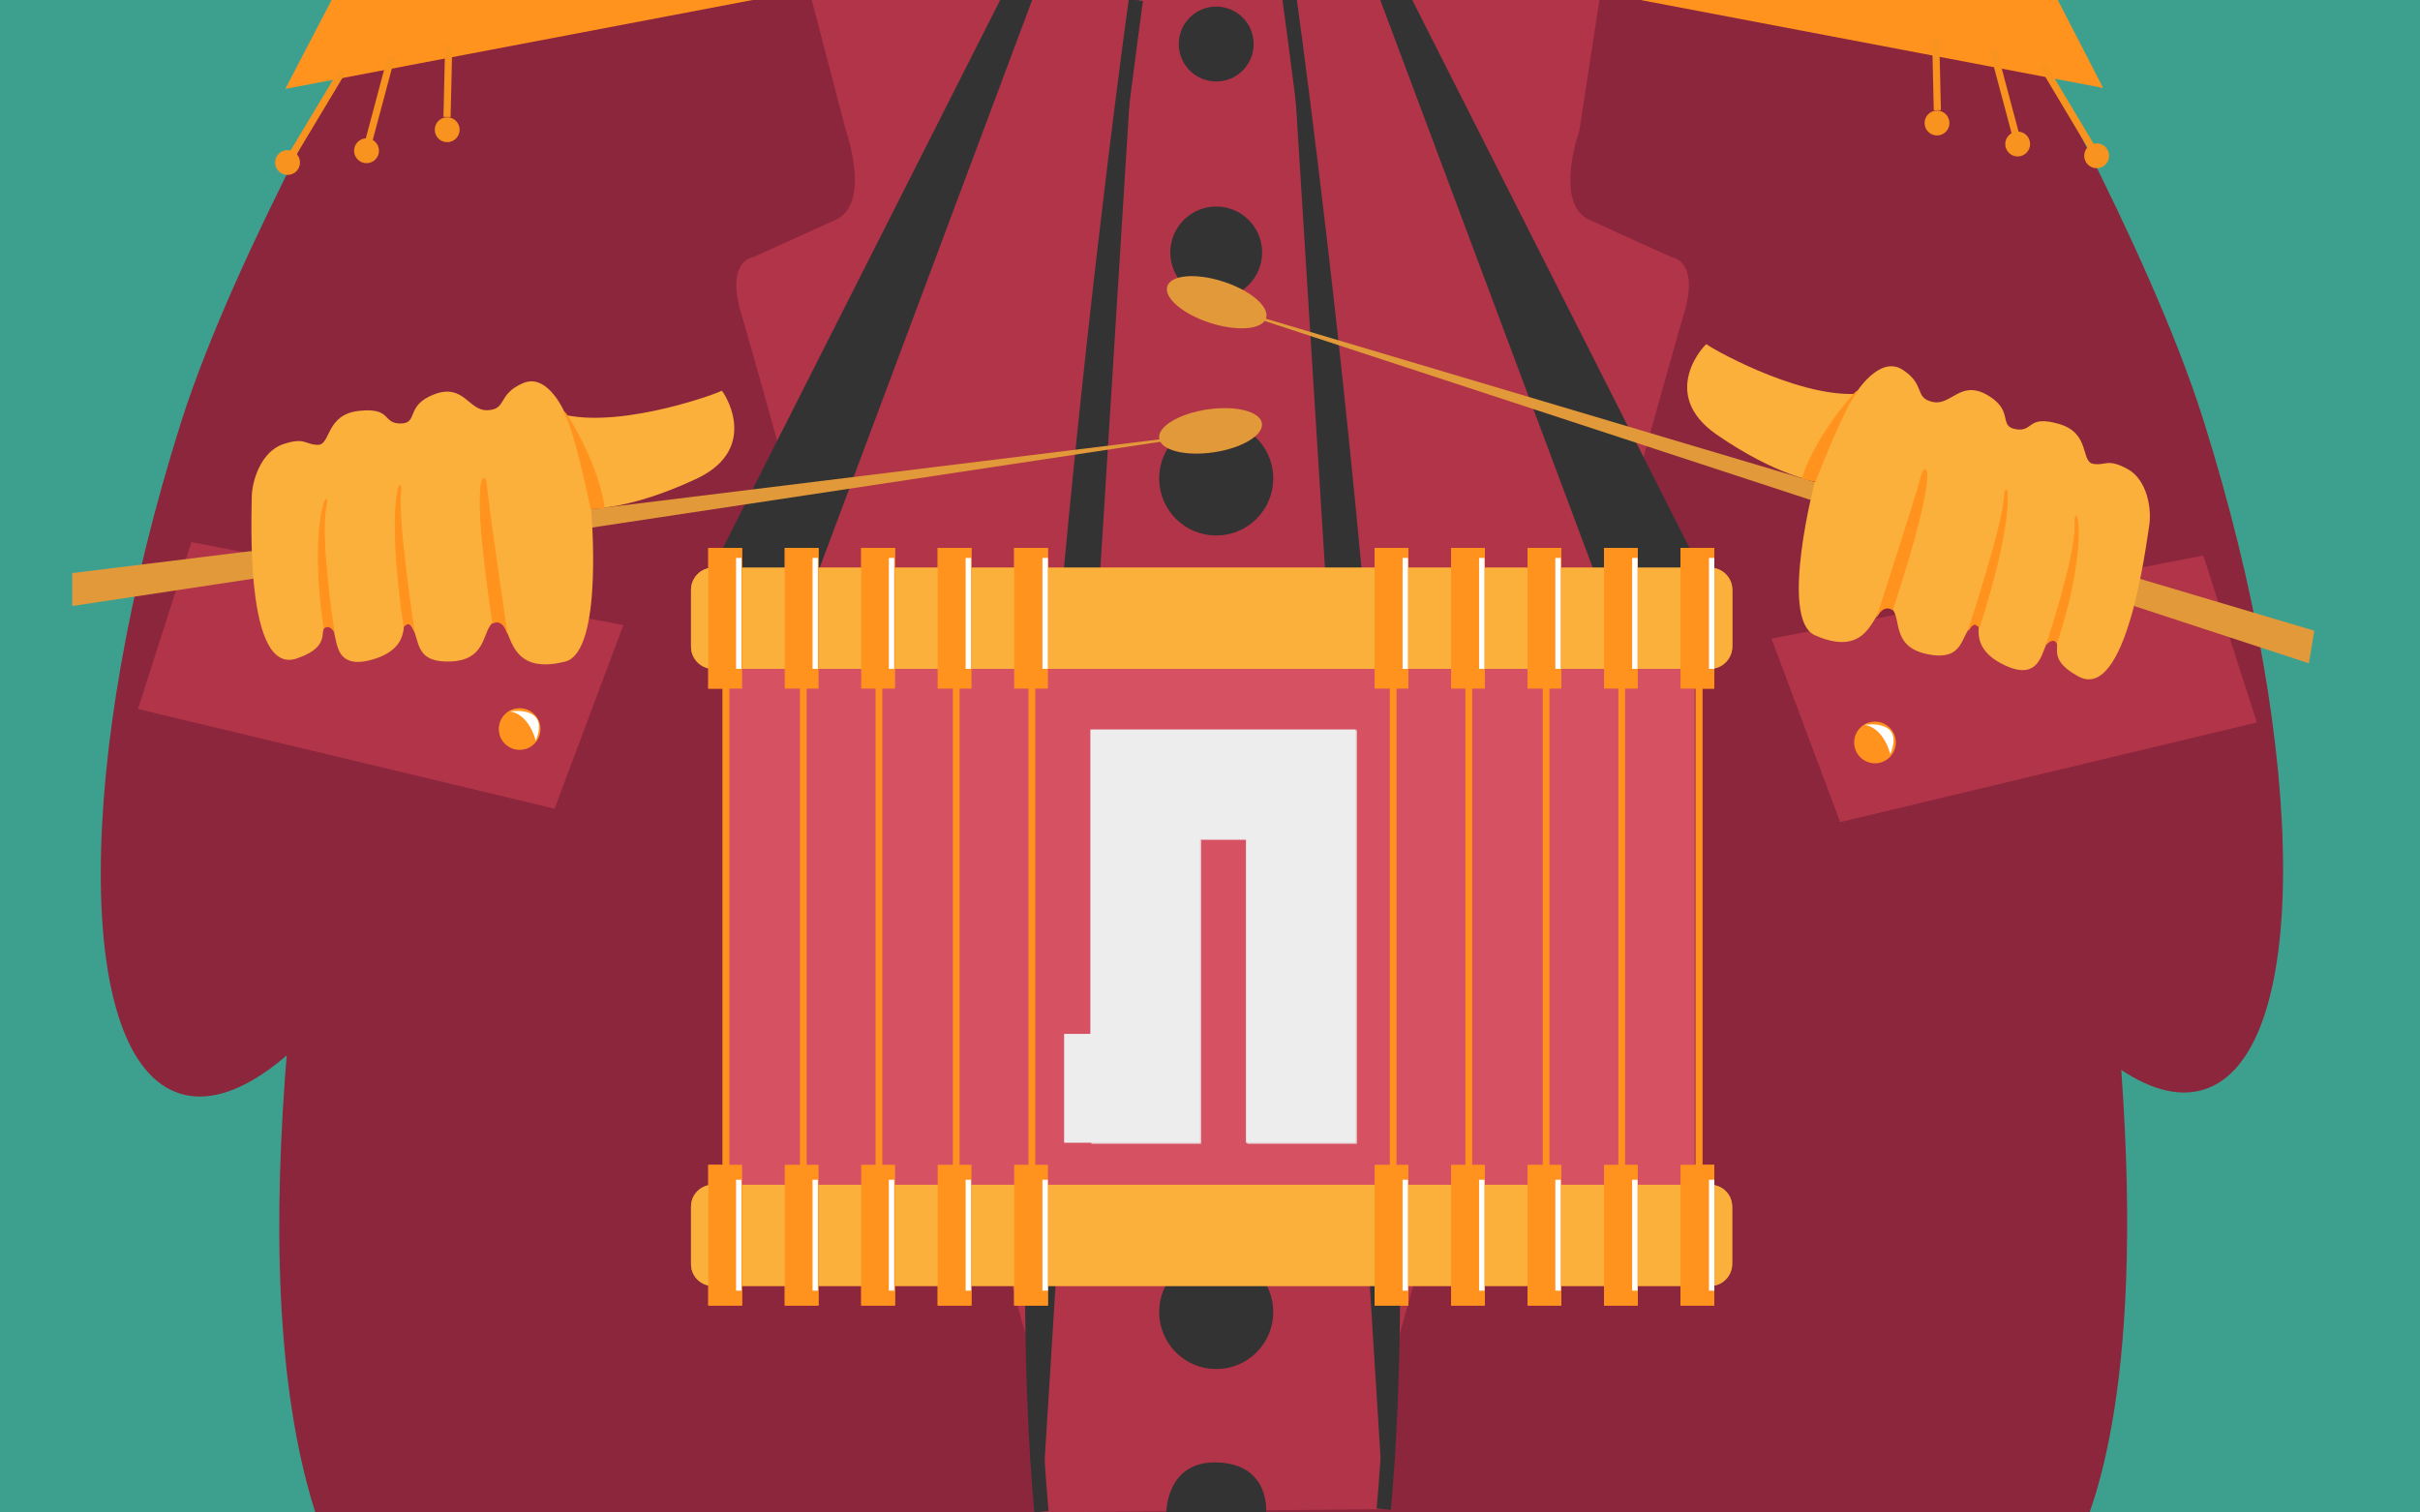 <?xml version="1.0" encoding="utf-8"?>
<!-- Generator: Adobe Illustrator 19.0.0, SVG Export Plug-In . SVG Version: 6.00 Build 0)  -->
<svg version="1.1" id="Layer_1" xmlns="http://www.w3.org/2000/svg" xmlns:xlink="http://www.w3.org/1999/xlink" x="0px" y="0px"
	 viewBox="0 0 1440 899.9" style="enable-background:new 0 0 1440 899.9;" xml:space="preserve">
<rect x="0" y="0" width="1440" height="899.9" fill="#808080" stroke="none"/>
<style type="text/css">
	.st0{fill:#3DA08F;}
	.st1{fill:#8C263C;}
	.st2{fill:#B23449;}
	.st3{fill:#333333;stroke:#333333;stroke-width:8.504;stroke-miterlimit:10;}
	.st4{fill:#333333;}
	.st5{fill:#333333;stroke:#333333;stroke-width:6.837;stroke-miterlimit:10;}
	.st6{fill:#333333;stroke:#333333;stroke-width:5.573;stroke-miterlimit:10;}
	.st7{fill:#333333;stroke:#333333;stroke-miterlimit:10;}
	.st8{fill:#FF931E;stroke:#FF931E;stroke-miterlimit:10;}
	.st9{fill:#E29939;}
	.st10{fill:#FBB03B;}
	.st11{fill:#FF931E;stroke:#FF931E;stroke-width:0.586;stroke-miterlimit:10;}
	.st12{fill:#FF931E;stroke:#FF931E;stroke-width:0.582;stroke-miterlimit:10;}
	.st13{fill:none;stroke:#F7931E;stroke-width:4.252;stroke-miterlimit:10;}
	.st14{fill:#F7931E;}
	.st15{fill:#E08C9A;}
	.st16{fill:#D65161;}
	.st17{fill:#FF931E;stroke:#FF931E;stroke-width:0.5;stroke-miterlimit:10;}
	.st18{fill:#FF931E;stroke:#FF931E;stroke-width:4;stroke-miterlimit:10;}
	.st19{fill:#FFFFFF;}
	.st20{fill:#EDEDED;}
	.st21{opacity:0.5;}
	.st22{opacity:0.46;}
	.st23{opacity:0.64;}
</style>
<rect id="XMLID_88_" y="-0.2" class="st0" width="1440" height="900"/>
<path id="XMLID_26_" class="st1" d="M335.4,323.9c41-130.1,43.4-325.3,43.4-325.3L226.1-0.1c0,0-85.9,148.4-118.6,252.1
	C44.3,452.4,44.1,630.9,107,650.7S272.2,524.3,335.4,323.9z"/>
<path id="XMLID_28_" class="st1" d="M1083,321.5c-41.3-130.8-43.9-321.6-43.9-321.6h155.8c0,0,83.2,145.4,116.1,249.7
	c63.2,200.4,63.4,378.9,0.5,398.7C1248.5,668.2,1146.2,521.8,1083,321.5z"/>
<g id="beten_1_">
	<path id="beten" class="st1" d="M310.9-27.1c0,0-231.4,713-109,963H1225c0,0,140.4-144.6-100-963H310.9z"/>
	<path id="XMLID_64_" class="st2" d="M661.9-1.3c0,0-61.8,815.2-42.2,901.2l203.7-1.9c0,0-39.9-852.7-44.4-899.1L661.9-1.3z"/>
	<path id="XMLID_284_" class="st2" d="M479.7-12.7l23.6,90.2c0,0,15.4,43.4-5.9,53.2c-20.4,9.4-49.2,22.3-49.2,22.3s-16.8,1.9-7,34
		c9.3,30.4,173.6,623.4,173.6,623.4s52-771,56.9-823.5L479.7-12.7z"/>
	<path id="XMLID_36_" class="st2" d="M953.7-12.9l-13.9,90.5c0,0-15.4,43.4,5.9,53.2c20.4,9.4,49.2,22.3,49.2,22.3s16.8,1.9,7,34
		c-9.3,30.4-173.6,623.4-173.6,623.4s-52-771-66.6-823.7L953.7-12.9z"/>
	<circle id="XMLID_86_" class="st3" cx="723.7" cy="284.7" r="29.7"/>
	<path id="XMLID_92_" class="st4" d="M753.4,899.9H694c0,0,0-30.3,29.7-29.7C756,870.8,753.4,899.9,753.4,899.9z"/>
	<circle id="XMLID_91_" class="st3" cx="723.7" cy="780.7" r="29.7"/>
	<circle id="XMLID_89_" class="st5" cx="723.7" cy="150.2" r="23.9"/>
	<circle id="XMLID_90_" class="st6" cx="723.7" cy="26.2" r="19.5"/>
	<path id="XMLID_85_" class="st3" d="M619.7,899.5C592.2,598.2,675.9,0,675.9,0"/>
	<path id="XMLID_87_" class="st3" d="M823.4,898C850.9,596.7,767.2-1.5,767.2-1.5"/>
</g>
<polygon id="XMLID_8_" class="st7" points="424.5,338.4 487,338.4 613.5,0.4 595.5,0.4 "/>
<polygon id="XMLID_93_" class="st7" points="1011,338.4 948.5,338.4 822,0.4 840,0.4 "/>
<polygon id="XMLID_283_" class="st2" points="1311.1,330.6 1342.9,429.9 1095,489.2 1054.1,380 "/>
<circle id="XMLID_282_" class="st8" cx="1115.7" cy="441.8" r="11.9"/>
<polygon id="XMLID_280_" class="st2" points="113.9,322.6 82.1,421.9 330,481.2 370.9,372 "/>
<g id="left">
	<g id="left_stick">
		<polygon id="XMLID_35_" class="st9" points="43,341 743.2,254.9 43,360.6 		"/>
		
			<ellipse id="XMLID_34_" transform="matrix(0.989 -0.146 0.146 0.989 -29.716 107.808)" class="st9" cx="720.5" cy="256.6" rx="30.9" ry="12.9"/>
	</g>
	<g id="left_hand">
		<path id="XMLID_29_" class="st10" d="M336.7,247c0,0-10.2-25.6-25.5-19c-15.4,6.6-9.3,15.6-21.2,16.1c-11.2,0.4-14-16.1-31.5-9.5
			c-17.6,6.6-9.2,17.4-20.2,17.4c-11,0-5-9.7-24.8-7.5s-16.6,20.2-24.3,20.2c-7.7,0-7.5-4.8-20.7-0.4c-13.2,4.4-18.7,22-18.7,31.8
			c0,9.9-4.4,107.6,27.4,95.5c22-7.7,10.6-18.1,18.2-19.2c7.7-1.1-1.8,27.8,25.7,20.2s14.8-27.8,22.4-21.3
			c7.6,6.6,0.6,23.3,24.8,22.3c24.1-1,17.7-22.8,27.5-23.9c9.9-1.1,2.7,33.7,40.8,23.9c22.8-6.5,15.1-91,15.1-91s23.3,0.8,62.7-17.7
			s15.2-53.2,15-52.4C429.2,233.3,372.5,254.5,336.7,247z"/>
		<path id="XMLID_30_" class="st11" d="M351.7,302.6c0,0-9.4-45.5-15.1-55.6c-5.6-10.2,18.7,24.5,22.9,55.1L351.7,302.6z"/>
		<path id="XMLID_31_" class="st11" d="M301.4,375.2c0,0-11.2-75.9-11.9-86.1s-10.1-9.1,3.8,81.6
			C293.3,370.6,298.4,367.8,301.4,375.2z"/>
		<path id="XMLID_32_" class="st11" d="M246.3,375.2c0,0-9.8-65.3-8-81.2c1.8-15.9-9.2,2.8,2.1,78.7
			C240.4,372.7,243.9,367.8,246.3,375.2z"/>
		<path id="XMLID_33_" class="st11" d="M198.6,375.2c0,0-8.3-54.8-4.8-72.6c3.5-17.8-10.6,8.2-0.9,71.1
			C192.9,373.7,195.3,370.9,198.6,375.2z"/>
	</g>
</g>
<g id="right">
	<g id="right_stick">
		<polygon id="XMLID_66_" class="st9" points="1377.1,375.3 701,174.1 1373.9,394.7 		"/>
		
			<ellipse id="XMLID_65_" transform="matrix(-0.951 -0.308 0.308 -0.951 1356.864 573.64)" class="st9" cx="723.7" cy="179.7" rx="30.9" ry="12.9"/>
	</g>
	<g id="right_hand">
		<path id="XMLID_63_" class="st10" d="M1104,234.4c0,0,14.2-23.4,28.1-14.4c14,9,6.6,16.8,18.1,19.2c10.9,2.3,16.3-13.4,32.4-4.1
			c16.1,9.3,6.2,18.5,16.9,20.3c10.7,1.8,6.5-8.6,25.5-3.2s13,22.5,20.5,23.8c7.5,1.3,8.2-3.5,20.3,3c12.2,6.5,14.7,24.6,13,34.2
			c-1.6,9.7-13.4,106.1-42.6,89c-20.2-11.1-7.4-19.4-14.7-21.8s-2.9,27.5-28.5,15.5c-25.6-12-9.9-29.7-18.4-24.5
			c-8.6,5.2-4.5,22.7-28,17.8s-13.5-25.3-23-28c-9.5-2.7-8.2,32.6-43.9,16.7c-21.2-10.1,0.3-91.6,0.3-91.6s-22.9-3.1-58.5-27.7
			s-6.1-54.7-6-53.8C1015.7,205.8,1067.7,235.9,1104,234.4z"/>
		<path id="XMLID_62_" class="st12" d="M1080.1,286.4c0,0,16.7-43,23.9-52c7.2-9-22.3,20.9-31.5,50.2L1080.1,286.4z"/>
		<path id="XMLID_61_" class="st12" d="M1117.4,365.8c0,0,23.5-72.5,25.9-82.4c2.4-9.9,11.4-7.3-17.2,79.3
			C1126.1,362.7,1121.6,359.1,1117.4,365.8z"/>
		<path id="XMLID_60_" class="st12" d="M1171.4,374.9c0,0,20.4-62.3,21.2-78.2s8.6,4.3-15,76.8
			C1177.6,373.5,1175,368.1,1171.4,374.9z"/>
		<path id="XMLID_59_" class="st12" d="M1218.1,382.8c0,0,17.2-52.2,16.7-70.3s9,9.7-10.9,69.8
			C1223.9,382.3,1222.1,379.1,1218.1,382.8z"/>
	</g>
</g>
<polygon id="XMLID_67_" class="st8" points="198.2,-0.6 170.7,52.2 448.3,-0.6 "/>
<polyline id="XMLID_57_" class="st8" points="973,-0.6 1223.6,-0.6 1250.8,52.2 "/>
<g id="XMLID_68_">
	<line id="XMLID_70_" class="st13" x1="267" y1="26.7" x2="266" y2="69.6"/>
	<g id="XMLID_69_">
		<line id="XMLID_71_" class="st13" x1="203.6" y1="42.5" x2="171.1" y2="96.7"/>
		<line id="XMLID_72_" class="st13" x1="232.9" y1="33.5" x2="217.9" y2="89.7"/>
		<circle id="XMLID_73_" class="st14" cx="171.1" cy="96.7" r="7.4"/>
		<circle id="XMLID_74_" class="st14" cx="218.1" cy="89.7" r="7.4"/>
		<circle id="XMLID_75_" class="st14" cx="266.1" cy="77.2" r="7.4"/>
	</g>
</g>
<g id="XMLID_77_">
	<line id="XMLID_84_" class="st13" x1="1151.8" y1="22.7" x2="1152.8" y2="65.6"/>
	<g id="XMLID_78_">
		<line id="XMLID_83_" class="st13" x1="1215.2" y1="38.5" x2="1247.6" y2="92.7"/>
		<line id="XMLID_82_" class="st13" x1="1185.9" y1="29.5" x2="1200.9" y2="85.7"/>
		<circle id="XMLID_81_" class="st14" cx="1247.6" cy="92.7" r="7.4"/>
		<circle id="XMLID_80_" class="st14" cx="1200.6" cy="85.7" r="7.4"/>
		<circle id="XMLID_79_" class="st14" cx="1152.6" cy="73.2" r="7.4"/>
	</g>
</g>
<rect id="pink6" x="76" y="-72.8" transform="matrix(-0.707 -0.707 0.707 -0.707 181.062 0.748)" class="st15" width="29.3" height="71.4"/>
<rect id="pink5" x="149" y="-84.2" transform="matrix(-0.973 0.23 -0.23 -0.973 311.925 -133.233)" class="st15" width="29.3" height="71.4"/>
<rect id="pink4" x="53.6" y="-84.2" transform="matrix(-0.913 -0.408 0.408 -0.913 150.315 -64.883)" class="st15" width="29.3" height="71.4"/>
<rect id="pink3" x="1291.2" y="-84.2" transform="matrix(-0.707 -0.707 0.707 -0.707 2263.547 840.652)" class="st15" width="29.3" height="71.4"/>
<rect id="pink2" x="1362.5" y="-86.6" transform="matrix(-0.272 0.962 -0.962 -0.272 1702.364 -1390.058)" class="st15" width="29.3" height="71.4"/>
<rect id="pink1" x="1303.1" y="-86.6" transform="matrix(-0.925 0.38 -0.38 -0.925 2517.341 -598.779)" class="st15" width="29.3" height="71.4"/>
<g id="tof">
	<rect id="XMLID_1_" x="431.7" y="352.1" class="st16" width="576.6" height="398.7"/>
	<path id="XMLID_2_" class="st10" d="M1017.5,398H424.4c-7.3,0-13.2-5.9-13.2-13.2V351c0-7.3,5.9-13.2,13.2-13.2h593.2
		c7.3,0,13.2,5.9,13.2,13.2v33.8C1030.7,392.1,1024.8,398,1017.5,398z"/>
	<path id="XMLID_4_" class="st10" d="M1017.7,765.2H424.2c-7.2,0-13-5.8-13-13V718c0-7.2,5.8-13,13-13h593.5c7.2,0,13,5.8,13,13
		v34.1C1030.7,759.3,1024.9,765.2,1017.7,765.2z"/>
	<g id="XMLID_3_">
		<rect id="XMLID_5_" x="421.7" y="326.3" class="st17" width="19.6" height="83.2"/>
		<rect id="XMLID_6_" x="421.7" y="693.4" class="st17" width="19.6" height="83.2"/>
		<line id="XMLID_7_" class="st18" x1="432" y1="693.9" x2="432" y2="397.9"/>
	</g>
	<g id="XMLID_9_">
		<rect id="XMLID_12_" x="467.2" y="326.3" class="st17" width="19.6" height="83.2"/>
		<rect id="XMLID_11_" x="467.2" y="693.4" class="st17" width="19.6" height="83.2"/>
		<line id="XMLID_10_" class="st18" x1="478" y1="693.9" x2="478" y2="397.9"/>
	</g>
	<g id="XMLID_13_">
		<rect id="XMLID_16_" x="512.7" y="326.3" class="st17" width="19.6" height="83.2"/>
		<rect id="XMLID_15_" x="512.7" y="693.4" class="st17" width="19.6" height="83.2"/>
		<line id="XMLID_14_" class="st18" x1="523" y1="693.9" x2="523" y2="397.9"/>
	</g>
	<g id="XMLID_17_">
		<rect id="XMLID_20_" x="558.2" y="326.3" class="st17" width="19.6" height="83.2"/>
		<rect id="XMLID_19_" x="558.2" y="693.4" class="st17" width="19.6" height="83.2"/>
		<line id="XMLID_18_" class="st18" x1="569" y1="693.9" x2="569" y2="397.9"/>
	</g>
	<g id="XMLID_21_">
		<rect id="XMLID_24_" x="603.7" y="326.3" class="st17" width="19.6" height="83.2"/>
		<rect id="XMLID_23_" x="603.7" y="693.4" class="st17" width="19.6" height="83.2"/>
		<line id="XMLID_22_" class="st18" x1="614" y1="693.9" x2="614" y2="397.9"/>
	</g>
	<g id="XMLID_37_">
		<rect id="XMLID_40_" x="818.2" y="326.3" class="st17" width="19.6" height="83.2"/>
		<rect id="XMLID_39_" x="818.2" y="693.4" class="st17" width="19.6" height="83.2"/>
		<line id="XMLID_38_" class="st18" x1="829" y1="693.9" x2="829" y2="397.9"/>
	</g>
	<g id="XMLID_41_">
		<rect id="XMLID_44_" x="863.7" y="326.3" class="st17" width="19.6" height="83.2"/>
		<rect id="XMLID_43_" x="863.7" y="693.4" class="st17" width="19.6" height="83.2"/>
		<line id="XMLID_42_" class="st18" x1="874" y1="693.9" x2="874" y2="397.9"/>
	</g>
	<g id="XMLID_45_">
		<rect id="XMLID_48_" x="909.2" y="326.3" class="st17" width="19.6" height="83.2"/>
		<rect id="XMLID_47_" x="909.2" y="693.4" class="st17" width="19.6" height="83.2"/>
		<line id="XMLID_46_" class="st18" x1="920" y1="693.9" x2="920" y2="397.9"/>
	</g>
	<g id="XMLID_49_">
		<rect id="XMLID_52_" x="954.7" y="326.3" class="st17" width="19.6" height="83.2"/>
		<rect id="XMLID_51_" x="954.7" y="693.4" class="st17" width="19.6" height="83.2"/>
		<line id="XMLID_50_" class="st18" x1="965" y1="693.9" x2="965" y2="397.9"/>
	</g>
	<g id="XMLID_53_">
		<rect id="XMLID_56_" x="1000.2" y="326.3" class="st17" width="19.6" height="83.2"/>
		<rect id="XMLID_55_" x="1000.2" y="693.4" class="st17" width="19.6" height="83.2"/>
		<line id="XMLID_54_" class="st18" x1="1011" y1="693.9" x2="1011" y2="397.9"/>
	</g>
	<g id="highlights">
		<rect id="w_19_" x="1016.9" y="332" class="st19" width="3.2" height="66"/>
		<rect id="w_18_" x="971.2" y="332" class="st19" width="3.2" height="66"/>
		<rect id="w_17_" x="925.5" y="332" class="st19" width="3.2" height="66"/>
		<rect id="w_16_" x="880.1" y="332" class="st19" width="3.2" height="66"/>
		<rect id="w_15_" x="834.6" y="332" class="st19" width="3.2" height="66"/>
		<rect id="w_14_" x="620.3" y="332" class="st19" width="3.2" height="66"/>
		<rect id="w_13_" x="574.6" y="332" class="st19" width="3.2" height="66"/>
		<rect id="w_12_" x="528.9" y="332" class="st19" width="3.2" height="66"/>
		<rect id="w_11_" x="483.5" y="332" class="st19" width="3.2" height="66"/>
		<rect id="w_10_" x="438" y="332" class="st19" width="3.2" height="66"/>
		<rect id="w_9_" x="1016.9" y="702" class="st19" width="3.2" height="66"/>
		<rect id="w_8_" x="971.2" y="702" class="st19" width="3.2" height="66"/>
		<rect id="w_7_" x="925.5" y="702" class="st19" width="3.2" height="66"/>
		<rect id="w_6_" x="880.1" y="702" class="st19" width="3.2" height="66"/>
		<rect id="w_5_" x="834.6" y="702" class="st19" width="3.2" height="66"/>
		<rect id="w_4_" x="620.3" y="702" class="st19" width="3.2" height="66"/>
		<rect id="w_3_" x="574.6" y="702" class="st19" width="3.2" height="66"/>
		<rect id="w_2_" x="528.9" y="702" class="st19" width="3.2" height="66"/>
		<rect id="w_1_" x="483.5" y="702" class="st19" width="3.2" height="66"/>
		<rect id="w" x="438" y="702" class="st19" width="3.2" height="66"/>
	</g>
</g>
<g id="taf">
	<path id="XMLID_117_" class="st20" d="M806.6,680h-65.2V499.3H714V680h-80.8v-64.8h15.6V434.1h157.8V680z"/>
</g>
<path id="XMLID_170_" class="st0" d="M1185.9,291.6"/>
<g id="tof2" class="st21">
	<rect id="XMLID_213_" x="431.7" y="352.1" class="st16" width="576.6" height="398.7"/>
	<path id="XMLID_212_" class="st10" d="M1017.5,398H424.4c-7.3,0-13.2-5.9-13.2-13.2V351c0-7.3,5.9-13.2,13.2-13.2h593.2
		c7.3,0,13.2,5.9,13.2,13.2v33.8C1030.7,392.1,1024.8,398,1017.5,398z"/>
	<path id="XMLID_211_" class="st10" d="M1017.7,765.2H424.2c-7.2,0-13-5.8-13-13V718c0-7.2,5.8-13,13-13h593.5c7.2,0,13,5.8,13,13
		v34.1C1030.7,759.3,1024.9,765.2,1017.7,765.2z"/>
	<g id="XMLID_207_">
		<rect id="XMLID_210_" x="421.7" y="326.3" class="st17" width="19.6" height="83.2"/>
		<rect id="XMLID_209_" x="421.7" y="693.4" class="st17" width="19.6" height="83.2"/>
		<line id="XMLID_208_" class="st18" x1="432" y1="693.9" x2="432" y2="397.9"/>
	</g>
	<g id="XMLID_203_">
		<rect id="XMLID_206_" x="467.2" y="326.3" class="st17" width="19.6" height="83.2"/>
		<rect id="XMLID_205_" x="467.2" y="693.4" class="st17" width="19.6" height="83.2"/>
		<line id="XMLID_204_" class="st18" x1="478" y1="693.9" x2="478" y2="397.9"/>
	</g>
	<g id="XMLID_199_">
		<rect id="XMLID_202_" x="512.7" y="326.3" class="st17" width="19.6" height="83.2"/>
		<rect id="XMLID_201_" x="512.7" y="693.4" class="st17" width="19.6" height="83.2"/>
		<line id="XMLID_200_" class="st18" x1="523" y1="693.9" x2="523" y2="397.9"/>
	</g>
	<g id="XMLID_195_">
		<rect id="XMLID_198_" x="558.2" y="326.3" class="st17" width="19.6" height="83.2"/>
		<rect id="XMLID_197_" x="558.2" y="693.4" class="st17" width="19.6" height="83.2"/>
		<line id="XMLID_196_" class="st18" x1="569" y1="693.9" x2="569" y2="397.9"/>
	</g>
	<g id="XMLID_191_">
		<rect id="XMLID_194_" x="603.7" y="326.3" class="st17" width="19.6" height="83.2"/>
		<rect id="XMLID_193_" x="603.7" y="693.4" class="st17" width="19.6" height="83.2"/>
		<line id="XMLID_192_" class="st18" x1="614" y1="693.9" x2="614" y2="397.9"/>
	</g>
	<g id="XMLID_187_">
		<rect id="XMLID_190_" x="818.2" y="326.3" class="st17" width="19.6" height="83.2"/>
		<rect id="XMLID_189_" x="818.2" y="693.4" class="st17" width="19.6" height="83.2"/>
		<line id="XMLID_188_" class="st18" x1="829" y1="693.9" x2="829" y2="397.9"/>
	</g>
	<g id="XMLID_183_">
		<rect id="XMLID_186_" x="863.7" y="326.3" class="st17" width="19.6" height="83.2"/>
		<rect id="XMLID_185_" x="863.7" y="693.4" class="st17" width="19.6" height="83.2"/>
		<line id="XMLID_184_" class="st18" x1="874" y1="693.9" x2="874" y2="397.9"/>
	</g>
	<g id="XMLID_179_">
		<rect id="XMLID_182_" x="909.2" y="326.3" class="st17" width="19.6" height="83.2"/>
		<rect id="XMLID_181_" x="909.2" y="693.4" class="st17" width="19.6" height="83.2"/>
		<line id="XMLID_180_" class="st18" x1="920" y1="693.9" x2="920" y2="397.9"/>
	</g>
	<g id="XMLID_175_">
		<rect id="XMLID_178_" x="954.7" y="326.3" class="st17" width="19.6" height="83.2"/>
		<rect id="XMLID_177_" x="954.7" y="693.4" class="st17" width="19.6" height="83.2"/>
		<line id="XMLID_176_" class="st18" x1="965" y1="693.9" x2="965" y2="397.9"/>
	</g>
	<g id="taf_1_">
		<path id="XMLID_173_" class="st20" d="M806.6,680h-65.2V499.3H714V680h-80.8v-64.8h15.6V434.1h157.8V680z"/>
	</g>
	<g id="XMLID_25_">
		<rect id="XMLID_172_" x="1000.2" y="326.3" class="st17" width="19.6" height="83.2"/>
		<rect id="XMLID_171_" x="1000.2" y="693.4" class="st17" width="19.6" height="83.2"/>
		<line id="XMLID_116_" class="st18" x1="1011" y1="693.9" x2="1011" y2="397.9"/>
	</g>
	<g id="highlights_1_">
		<rect id="w_39_" x="1016.9" y="332" class="st19" width="3.2" height="66"/>
		<rect id="w_38_" x="971.2" y="332" class="st19" width="3.2" height="66"/>
		<rect id="w_37_" x="925.5" y="332" class="st19" width="3.2" height="66"/>
		<rect id="w_36_" x="880.1" y="332" class="st19" width="3.2" height="66"/>
		<rect id="w_35_" x="834.6" y="332" class="st19" width="3.2" height="66"/>
		<rect id="w_34_" x="620.3" y="332" class="st19" width="3.2" height="66"/>
		<rect id="w_33_" x="574.6" y="332" class="st19" width="3.2" height="66"/>
		<rect id="w_32_" x="528.9" y="332" class="st19" width="3.2" height="66"/>
		<rect id="w_31_" x="483.5" y="332" class="st19" width="3.2" height="66"/>
		<rect id="w_30_" x="438" y="332" class="st19" width="3.2" height="66"/>
		<rect id="w_29_" x="1016.9" y="702" class="st19" width="3.2" height="66"/>
		<rect id="w_28_" x="971.2" y="702" class="st19" width="3.2" height="66"/>
		<rect id="w_27_" x="925.5" y="702" class="st19" width="3.2" height="66"/>
		<rect id="w_26_" x="880.1" y="702" class="st19" width="3.2" height="66"/>
		<rect id="w_25_" x="834.6" y="702" class="st19" width="3.2" height="66"/>
		<rect id="w_24_" x="620.3" y="702" class="st19" width="3.2" height="66"/>
		<rect id="w_23_" x="574.6" y="702" class="st19" width="3.2" height="66"/>
		<rect id="w_22_" x="528.9" y="702" class="st19" width="3.2" height="66"/>
		<rect id="w_21_" x="483.5" y="702" class="st19" width="3.2" height="66"/>
		<rect id="w_20_" x="438" y="702" class="st19" width="3.2" height="66"/>
	</g>
</g>
<g id="tof3" class="st21">
	<rect id="XMLID_279_" x="431.7" y="352.1" class="st16" width="576.6" height="398.7"/>
	<path id="XMLID_278_" class="st10" d="M1017.5,398H424.4c-7.3,0-13.2-5.9-13.2-13.2V351c0-7.3,5.9-13.2,13.2-13.2h593.2
		c7.3,0,13.2,5.9,13.2,13.2v33.8C1030.7,392.1,1024.8,398,1017.5,398z"/>
	<path id="XMLID_277_" class="st10" d="M1017.7,765.2H424.2c-7.2,0-13-5.8-13-13V718c0-7.2,5.8-13,13-13h593.5c7.2,0,13,5.8,13,13
		v34.1C1030.7,759.3,1024.9,765.2,1017.7,765.2z"/>
	<g id="XMLID_273_">
		<rect id="XMLID_276_" x="421.7" y="326.3" class="st17" width="19.6" height="83.2"/>
		<rect id="XMLID_275_" x="421.7" y="693.4" class="st17" width="19.6" height="83.2"/>
		<line id="XMLID_274_" class="st18" x1="432" y1="693.9" x2="432" y2="397.9"/>
	</g>
	<g id="XMLID_269_">
		<rect id="XMLID_272_" x="467.2" y="326.3" class="st17" width="19.6" height="83.2"/>
		<rect id="XMLID_271_" x="467.2" y="693.4" class="st17" width="19.6" height="83.2"/>
		<line id="XMLID_270_" class="st18" x1="478" y1="693.9" x2="478" y2="397.9"/>
	</g>
	<g id="XMLID_265_">
		<rect id="XMLID_268_" x="512.7" y="326.3" class="st17" width="19.6" height="83.2"/>
		<rect id="XMLID_267_" x="512.7" y="693.4" class="st17" width="19.6" height="83.2"/>
		<line id="XMLID_266_" class="st18" x1="523" y1="693.9" x2="523" y2="397.9"/>
	</g>
	<g id="XMLID_244_">
		<rect id="XMLID_247_" x="558.2" y="326.3" class="st17" width="19.6" height="83.2"/>
		<rect id="XMLID_246_" x="558.2" y="693.4" class="st17" width="19.6" height="83.2"/>
		<line id="XMLID_245_" class="st18" x1="569" y1="693.9" x2="569" y2="397.9"/>
	</g>
	<g id="XMLID_240_">
		<rect id="XMLID_243_" x="603.7" y="326.3" class="st17" width="19.6" height="83.2"/>
		<rect id="XMLID_242_" x="603.7" y="693.4" class="st17" width="19.6" height="83.2"/>
		<line id="XMLID_241_" class="st18" x1="614" y1="693.9" x2="614" y2="397.9"/>
	</g>
	<g id="XMLID_236_">
		<rect id="XMLID_239_" x="818.2" y="326.3" class="st17" width="19.6" height="83.2"/>
		<rect id="XMLID_238_" x="818.2" y="693.4" class="st17" width="19.6" height="83.2"/>
		<line id="XMLID_237_" class="st18" x1="829" y1="693.9" x2="829" y2="397.9"/>
	</g>
	<g id="XMLID_232_">
		<rect id="XMLID_235_" x="863.7" y="326.3" class="st17" width="19.6" height="83.2"/>
		<rect id="XMLID_234_" x="863.7" y="693.4" class="st17" width="19.6" height="83.2"/>
		<line id="XMLID_233_" class="st18" x1="874" y1="693.9" x2="874" y2="397.9"/>
	</g>
	<g id="XMLID_225_">
		<rect id="XMLID_231_" x="909.2" y="326.3" class="st17" width="19.6" height="83.2"/>
		<rect id="XMLID_227_" x="909.2" y="693.4" class="st17" width="19.6" height="83.2"/>
		<line id="XMLID_226_" class="st18" x1="920" y1="693.9" x2="920" y2="397.9"/>
	</g>
	<g id="XMLID_220_">
		<rect id="XMLID_223_" x="954.7" y="326.3" class="st17" width="19.6" height="83.2"/>
		<rect id="XMLID_222_" x="954.7" y="693.4" class="st17" width="19.6" height="83.2"/>
		<line id="XMLID_221_" class="st18" x1="965" y1="693.9" x2="965" y2="397.9"/>
	</g>
	<g id="taf_2_">
		<path id="XMLID_218_" class="st20" d="M806.6,680h-65.2V499.3H714V680h-80.8v-64.8h15.6V434.1h157.8V680z"/>
	</g>
	<g id="XMLID_214_">
		<rect id="XMLID_217_" x="1000.2" y="326.3" class="st17" width="19.6" height="83.2"/>
		<rect id="XMLID_216_" x="1000.2" y="693.4" class="st17" width="19.6" height="83.2"/>
		<line id="XMLID_215_" class="st18" x1="1011" y1="693.9" x2="1011" y2="397.9"/>
	</g>
	<g id="highlights_2_">
		<rect id="w_59_" x="1016.9" y="332" class="st19" width="3.2" height="66"/>
		<rect id="w_58_" x="971.2" y="332" class="st19" width="3.2" height="66"/>
		<rect id="w_57_" x="925.5" y="332" class="st19" width="3.2" height="66"/>
		<rect id="w_56_" x="880.1" y="332" class="st19" width="3.2" height="66"/>
		<rect id="w_55_" x="834.6" y="332" class="st19" width="3.2" height="66"/>
		<rect id="w_54_" x="620.3" y="332" class="st19" width="3.2" height="66"/>
		<rect id="w_53_" x="574.6" y="332" class="st19" width="3.2" height="66"/>
		<rect id="w_52_" x="528.9" y="332" class="st19" width="3.2" height="66"/>
		<rect id="w_51_" x="483.5" y="332" class="st19" width="3.2" height="66"/>
		<rect id="w_50_" x="438" y="332" class="st19" width="3.2" height="66"/>
		<rect id="w_49_" x="1016.9" y="702" class="st19" width="3.2" height="66"/>
		<rect id="w_48_" x="971.2" y="702" class="st19" width="3.2" height="66"/>
		<rect id="w_47_" x="925.5" y="702" class="st19" width="3.2" height="66"/>
		<rect id="w_46_" x="880.1" y="702" class="st19" width="3.2" height="66"/>
		<rect id="w_45_" x="834.6" y="702" class="st19" width="3.2" height="66"/>
		<rect id="w_44_" x="620.3" y="702" class="st19" width="3.2" height="66"/>
		<rect id="w_43_" x="574.6" y="702" class="st19" width="3.2" height="66"/>
		<rect id="w_42_" x="528.9" y="702" class="st19" width="3.2" height="66"/>
		<rect id="w_41_" x="483.5" y="702" class="st19" width="3.2" height="66"/>
		<rect id="w_40_" x="438" y="702" class="st19" width="3.2" height="66"/>
	</g>
</g>
<circle id="XMLID_281_" class="st8" cx="309.2" cy="433.8" r="11.9"/>
<path id="XMLID_58_" class="st19" d="M303.6,423.3c2.7-0.4,23.5-2.6,15.2,17.5C318.8,440.8,315.3,425.4,303.6,423.3z"/>
<path id="XMLID_27_" class="st19" d="M1109.6,431.3c2.7-0.4,23.5-2.6,15.2,17.5C1124.8,448.8,1121.3,433.4,1109.6,431.3z"/>
<g id="taf1" class="st22">
	<path id="XMLID_76_" class="st20" d="M807.4,680h-65.2V499.3h-27.5V680h-65.3v-64.8h0.2V434.1h157.8V680z"/>
</g>
<g id="taf2" class="st23">
	<path id="XMLID_95_" class="st20" d="M807.4,680.7h-65.2V499.9h-27.5v180.8h-65.3V616h0.2V434.8h157.8V680.7z"/>
</g>
</svg>
